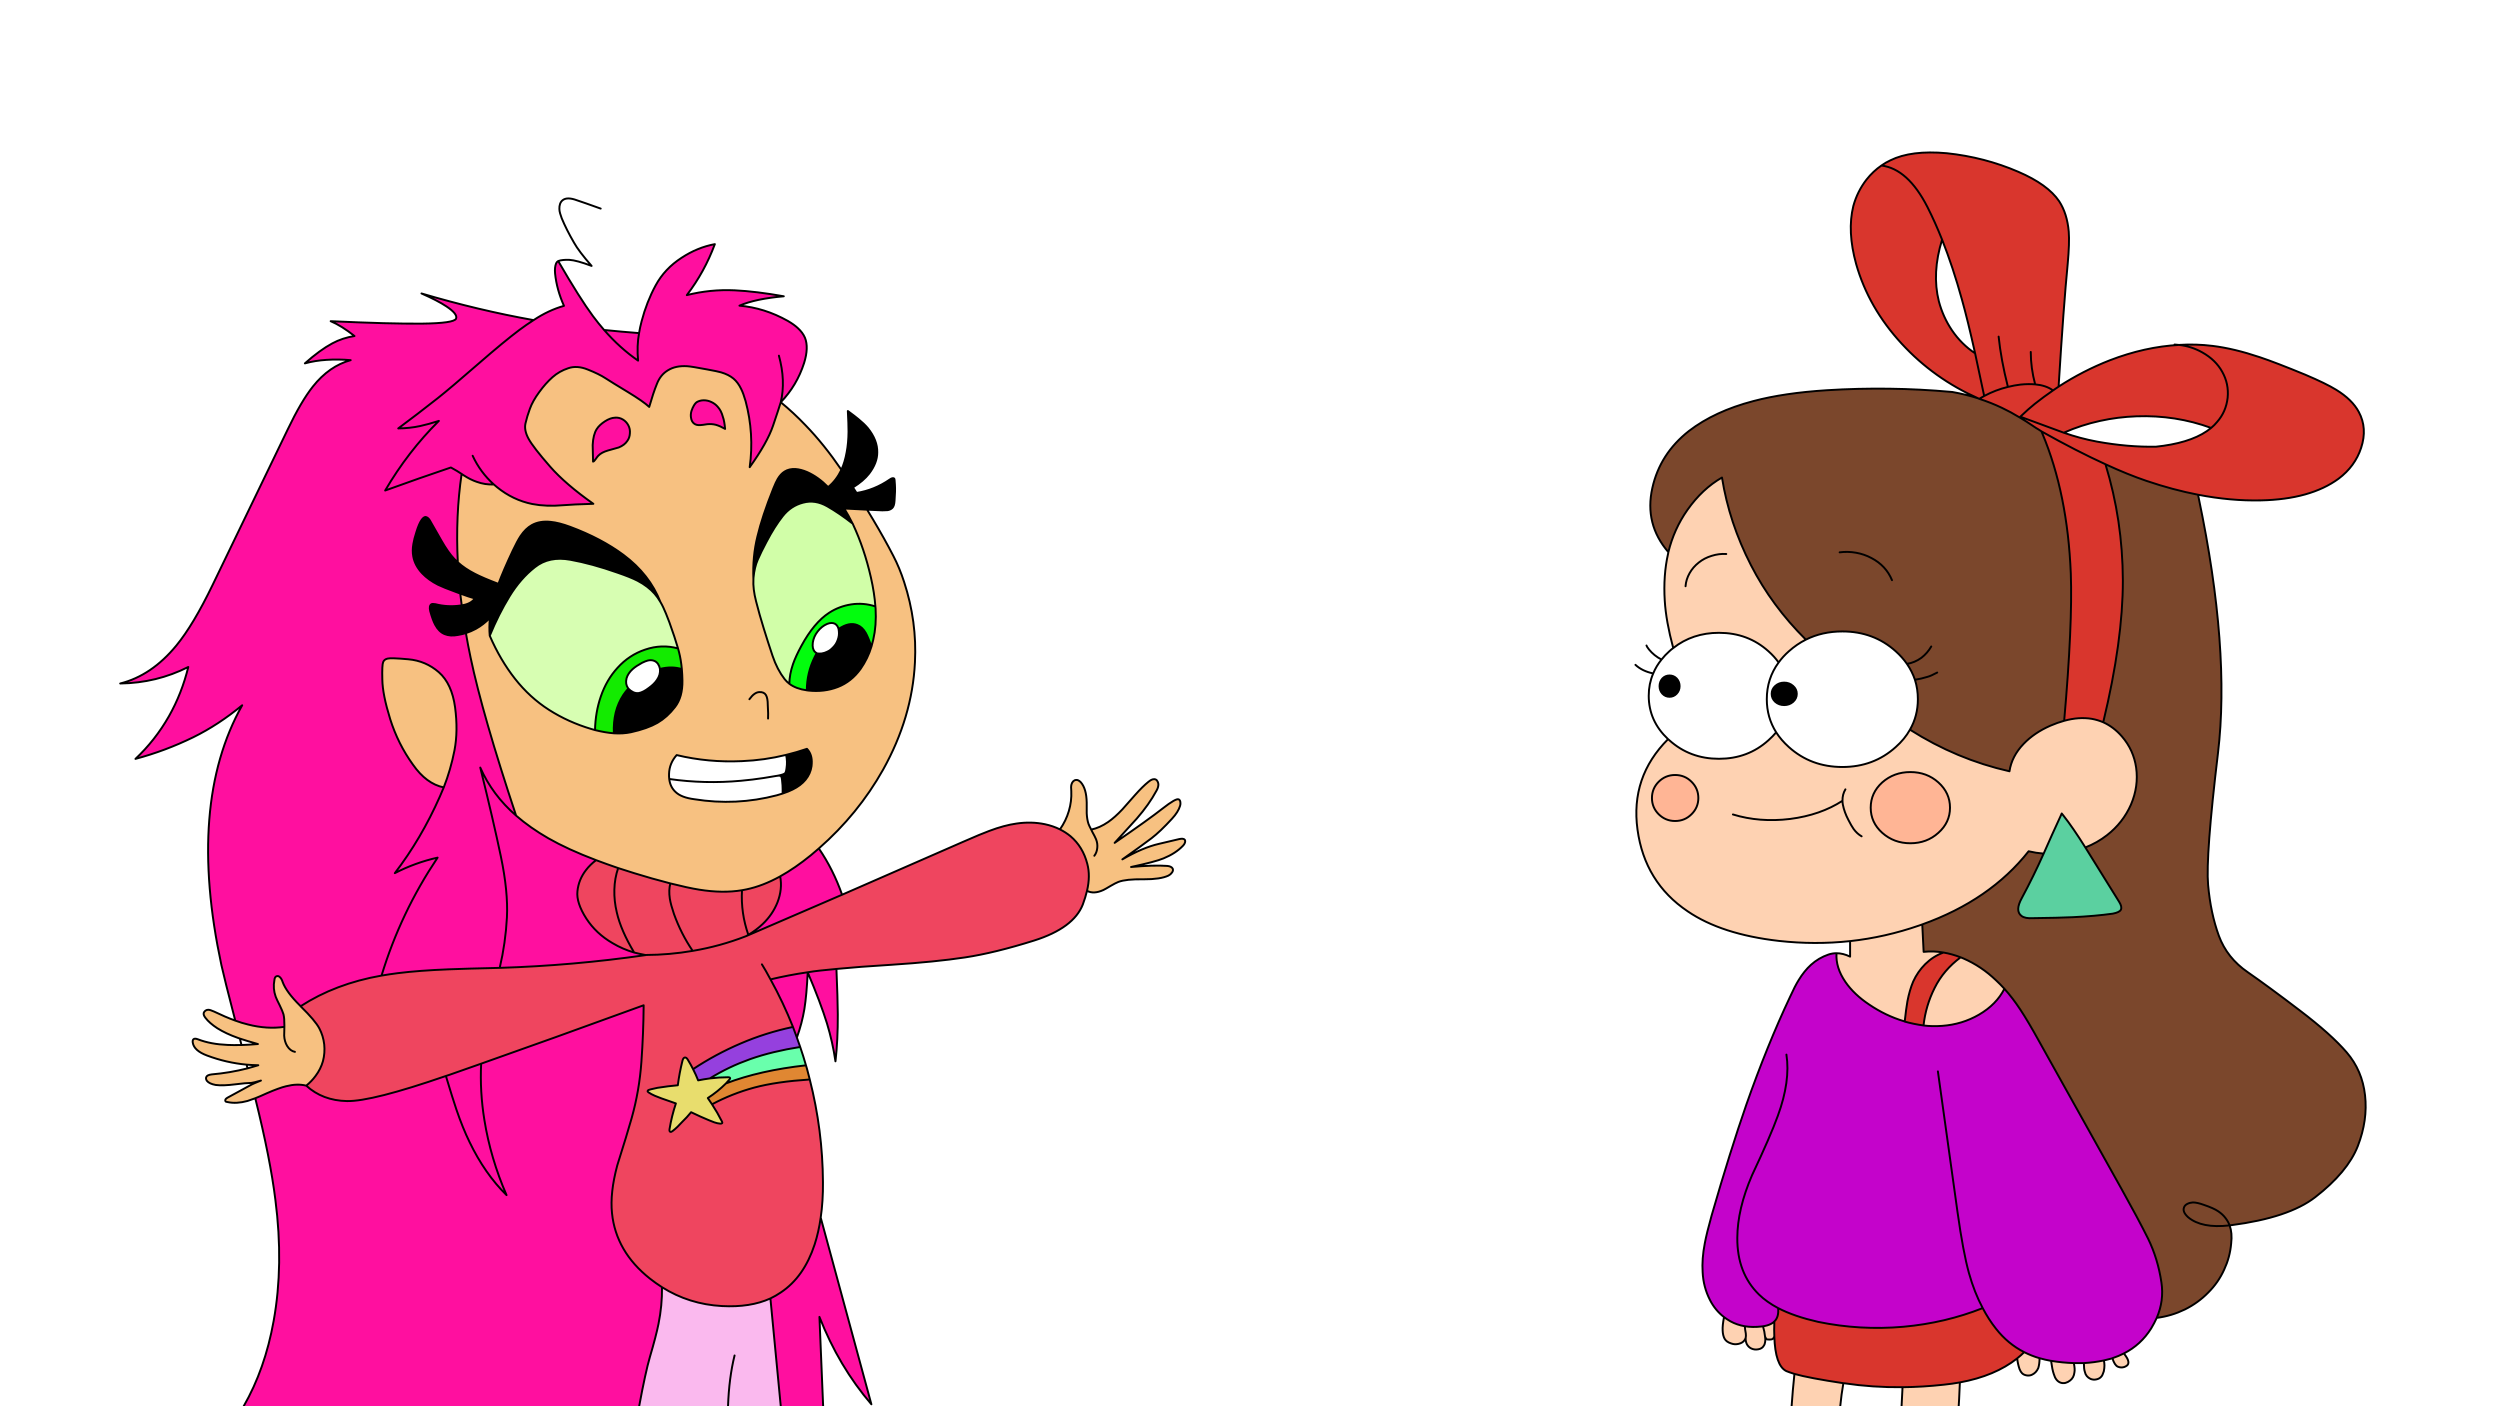 
<svg xmlns="http://www.w3.org/2000/svg" version="1.1" xmlns:xlink="http://www.w3.org/1999/xlink" preserveAspectRatio="none" x="0px" y="0px" width="1280px" height="720px" viewBox="0 0 1280 720">
<rect x="0" y="0" width="1280" height="720" fill="#333333" stroke="none"/>
<defs>
<g id="Layer2_0_FILL">
<path fill="#FFFFFF" stroke="none" d="
M 1280 720
L 1280 0 0 0 0 720 1280 720 Z"/>
</g>

<g id="Layer1_0_FILL">
<path fill="#FAB9EE" stroke="none" d="
M 338.95 659.05
Q 339.05 668.4 337.15 677.85 335.9 684.1 332.75 694.75 330.45 702.7 327.25 720
L 399.75 720
Q 395.65 677.05 394.45 664.8 384.15 669.5 369.65 668.7 352.85 667.8 338.95 659.05 Z"/>

<path fill="#FF0F9F" stroke="none" d="
M 420.2 623.4
Q 419.15 630.85 417.1 637.15 411.65 653.85 399.75 661.75 397.25 663.45 394.45 664.8 395.65 677.05 399.75 720
L 421.45 720 419.55 674.25
Q 429.5 699.65 446.15 719
L 420.2 623.4
M 428.95 519.45
Q 428.9 511.1 428.25 496.1 423.8 496.5 420.2 496.9 416.9 497.25 413.55 497.8 403.65 499.25 394.5 501.45 401 513.2 406 525.8 407 528.5 408 531.25 410.65 523.85 411.85 516.6 413 509.4 413.55 497.85 420.2 513.55 423.4 523.95 426.3 533.45 427.75 543.4 427.75 543.25 427.8 543.05 429 532.6 428.95 519.45
M 419.25 434.4
Q 417.25 436.15 415.2 437.85 407.1 444.45 399.45 448.7 400.7 455.25 398.05 462.05 395.55 468.3 390.5 473.1 387.3 476.15 383.15 478.65 382.55 479 381.9 479.35 403.1 470.25 431.15 458.1 426.6 445.15 419.25 434.4
M 230.15 550.3
Q 229.2 550.6 228.3 550.9 190.4 564 177.65 563.75 165.15 563.5 156.8 555.85
L 156.75 555.85
Q 152.2 554.7 146.5 556.15 142.95 557 136.6 559.75 133.25 561.3 130.7 562.3 138.4 593.25 141 614.35 145.3 647.65 140.1 676.35 135.7 700.95 124.75 720
L 327.25 720
Q 330.45 702.7 332.75 694.75 335.9 684.1 337.15 677.85 339.05 668.4 338.95 659.05 335.75 657 332.7 654.6 315.4 640.85 313.35 621.2 312.25 610.75 316.05 596.65 321.15 580.5 323.4 572.5 327.35 558.45 328.4 543.65 329.45 528.9 329.55 514.7 281.3 532.3 246.35 544.6 237.8 547.6 230.15 550.3
M 309.75 215.7
Q 306.9 217.55 305.55 219.65 303.7 222.5 303.45 227.85 303.45 227.9 303.55 232.15 303.55 234.7 303.65 236.35 304.1 236.35 305.1 234.9 305.85 233.8 306.4 233.25 308 231.6 311.3 230.65 313.15 230.15 316.8 229.1 319.75 227.9 321.15 225.8 322.4 224.15 322.5 221.85 322.7 219.6 321.7 217.75 320.7 215.85 318.85 214.75 316.95 213.65 314.85 213.85 312.5 213.95 309.75 215.7
M 371.25 219.6
Q 370.9 215.55 370.1 213.4 369.3 210.25 367.4 208.2 366.1 206.7 364.25 205.85 362.4 204.95 360.35 204.95 358.3 204.95 356.65 205.95 355.6 206.8 354.8 208.55 354.75 208.6 354.7 208.7 354.35 209.45 354.05 210.35 353.5 212.15 353.8 213.9 354.1 215.9 355.35 216.85 356.5 217.8 358.55 217.65 359.75 217.6 362.05 217.2 364.35 216.95 366.5 217.5 368.75 218.15 371.25 219.6
M 348.95 132
Q 340.3 137.6 335.7 146.1 331.1 154.55 328.5 164.5 327.7 167.5 327.2 170.55 318.2 169.85 309.3 168.95 306.4 165.6 303.6 161.85 296.95 152.9 285.8 133.65 285.1 134.05 284.75 134.8 283.9 136.85 284.2 140.05 285.05 148.3 288.75 156.6 280.9 158.8 273.2 163.9 245.1 158.9 215.8 150.25 224 153.85 228.6 156.9 234.45 160.8 233.5 163.15 232.5 165.5 216.1 165.7 199.7 165.85 169.3 164.45 174.9 166.8 181.5 172.05 175.35 173 170.15 175.8 163.8 179.2 156.1 186.05 161.4 184.6 167.2 184.25 173.05 183.85 179.55 184.4 168.55 187.4 160.2 197.9 154.2 205.45 147.25 220
L 108.9 299.4
Q 99 319.9 90.3 330.5 77.65 345.9 61.55 349.95 80.15 349.7 96.4 341.5 93.1 355.05 86.5 366.7 79.5 379 69.35 388.55 84.55 384.5 99 377.45 111.8 371.15 124 361.1 95.65 411.55 113.35 494.1 114.7 500.3 120.45 522.55 123.85 523.8 127 524.55 136.75 527.05 145.6 525.75 145.6 525.3 145.6 524.85 145.65 521.45 145.15 519.35 144.65 517.65 143.25 514.8 141.65 511.65 141.15 510.3 139.65 506.15 140.5 501.75 140.65 500.35 141.35 499.95 142.4 499.35 143.4 500.4 144.25 501.25 144.7 502.75 146.6 507.95 153.6 514.85 153.75 515 153.9 515.2 171.7 503.65 195.35 499.5 199.45 498.8 203.75 498.25 214.55 496.9 229.65 496.3 238.4 495.95 255.65 495.55 255.75 495.55 255.85 495.55 293.15 494.4 330.7 489 330.6 488.95 330.45 488.95 330.15 488.9 329.9 488.85 327.25 488.35 324.7 487.7 318.85 486 313.65 482.9 305.2 478 300.2 470.3 295 462.2 295.65 456.3 296.25 450.35 300.05 445.45 302.15 442.7 305.2 440.4 290.7 434.9 280.75 429.2 271.45 423.85 264.25 417.6 247.1 366 240.95 336.7 239.6 330.35 238.55 324.15 236.5 324.75 234.4 325.1 230.6 325.85 227.65 324.65 224.75 323.45 222.85 319.9 221.55 317.5 220.3 312.95 219.6 310.15 220.95 309.35 221.3 309.2 221.9 309.25 222.25 309.25 222.9 309.35 229.15 310.95 235.6 310.05 236 310 236.4 309.95 236 306.9 235.65 303.9 234.65 303.5 233.5 303.1 227.05 300.75 224.3 299.4 219.45 296.95 216.2 293.55 212.45 289.55 211.6 284.9 211.05 281.95 211.65 278.5 212.05 275.95 213.25 272.3 214.5 268.2 215.85 266.25 216.95 264.7 217.9 264.7 219.05 264.85 220.05 266.4 220.45 267 225.9 276.65 229.45 282.9 232.65 286.25 233.5 287.1 234.4 287.9 233.2 264.05 236.35 242.65 236.9 243.05 237.4 243.35 240.85 245.6 244.1 246.7 248.35 248.25 252.85 248.05 253.65 248.8 254.5 249.45 262.65 256.05 272.5 258.05 279.6 259.45 288.65 258.65 293.3 258.25 303.8 257.95 289.6 247.95 281.7 238.95 272.95 228.95 270.6 224.6 268.25 220.25 269.05 216.75 269.85 213.25 271.3 209.3 272.75 205.3 276.05 200.8 279.35 196.25 282.85 193.15 286.35 190.05 290.9 188.55 295.4 186.95 301.05 189.25 306.7 191.5 310 193.65 313.3 195.8 321.35 200.65 329.35 205.5 332.4 208.35 334.45 201.2 336.3 196.65 338.1 191.9 342.05 189.55 345.95 187.15 351.8 187.5 354.15 187.65 362.05 189.15 367.55 190.15 369.2 190.65 373.1 191.8 375.55 193.85 377.85 195.8 379.45 199.1 380.65 201.5 381.75 205.4 386.2 222.05 383.85 239.2 392.8 226.75 395.8 217.95 398.8 209.1 399.75 205.95 408 197.4 411.7 185.85 414.15 177.95 412.15 172.95 411 170.25 408.45 167.95 406.6 166.2 403.35 164.3 391.4 157.6 378.6 156.5 386.9 152.95 401.3 151.7 386.95 149.15 376.2 148.65 363.7 148.05 351.65 151.1 360.75 139.2 366 125 357.1 126.65 348.95 132
M 209.05 337.55
Q 218 338.35 224.7 344.2 231.35 350.05 233 362.15 234.6 374.2 232.7 384.15 230.75 394.1 227.2 403.15 218.3 401.35 211.4 391.45 203.8 380.9 199.8 368.25 195.85 355.55 195.75 347.9 195.55 340.3 196.2 338.95 196.7 337.6 198.45 337.2 200.15 336.75 209.05 337.55 Z"/>

<path fill="#E08732" stroke="none" d="
M 364.55 565.4
Q 374.75 559.95 386.15 556.85 397.55 553.8 414.6 552.7 413.95 550 413.2 547.3 412.95 546.35 412.65 545.45 389.15 548.05 371.7 554.7 367.5 558.9 362.4 562.2 363.5 563.75 364.55 565.4 Z"/>

<path fill="#69FFAC" stroke="none" d="
M 373.5 552.7
Q 372.6 553.7 371.7 554.7 389.15 548.05 412.65 545.45 411.3 540.7 409.7 536.05 395.35 538.3 384.15 542.25 373 546.2 363.45 552.15 368.1 551.55 372.85 551.55 373.65 551.55 373.8 551.95 373.9 552.2 373.75 552.35 373.7 552.5 373.5 552.7 Z"/>

<path fill="#9540DE" stroke="none" d="
M 357.45 553.15
Q 360.45 552.55 363.45 552.15 373 546.2 384.15 542.25 395.35 538.3 409.7 536.05 408.9 533.65 408 531.25 407 528.5 406 525.8 392.05 528.75 379.25 534.25 366.4 539.75 354.85 547.4 356.35 550.3 357.45 553.15 Z"/>

<path fill="#E8DD6D" stroke="none" d="
M 350.65 541.45
Q 349.85 541.55 349.45 543 347.8 549.55 347.05 555.65 342.1 556.1 336.7 556.95 335.15 557.25 334.45 557.45 333.15 557.7 332.15 558.05 331.65 558.25 331.6 558.55 331.45 558.9 332.05 559.3 333.35 560.2 335.3 561.05 336.3 561.5 338.75 562.4 340.6 563.1 346.05 564.95 343.9 571.45 342.8 578.1 342.6 579.25 343.2 579.5 343.7 579.65 344.35 579.1 345.55 578.2 346.85 576.95 347.75 576.1 349.15 574.55 350.7 573 351.6 572.05 352.85 570.65 353.85 569.45 358.8 571.85 362.95 573.55 364.7 574.3 365.75 574.65 367.35 575.2 368.7 575.3 369.45 575.35 369.7 575.1 369.85 574.85 369.8 574.6 369.75 574.4 369.6 574.15 367.35 569.65 364.55 565.4 363.5 563.75 362.4 562.2 367.5 558.9 371.7 554.7 372.6 553.7 373.5 552.7 373.7 552.5 373.75 552.35 373.9 552.2 373.8 551.95 373.65 551.55 372.85 551.55 368.1 551.55 363.45 552.15 360.45 552.55 357.45 553.15 356.35 550.3 354.85 547.4 353.65 545 352.15 542.55 351.45 541.35 350.65 541.45 Z"/>

<path fill="#F7C181" stroke="none" d="
M 591.7 399.1
Q 590.2 398.45 588.05 400.25 585.05 402.65 581.15 407.05 574.85 414.2 574.65 414.4 570.85 418.45 567.4 420.85 563.05 423.85 558.7 424.75 557.7 422.9 557.3 421.8 556.55 419.55 556.4 416.4 556.4 412.75 556.4 410.9 556.25 403.8 553.4 400.55 552.05 399.15 550.9 399.35 550.1 399.4 549.45 400.05 548.85 400.7 548.6 401.6 548.25 402.8 548.5 405.05 548.75 410.2 547.25 415.25 545.8 420.2 542.7 424.65 545.6 426.1 548.1 428.15 554.45 433.55 556.7 442.3 558.35 448.45 556.55 456.1 559.95 457.95 564.9 455.7 565.95 455.2 568.7 453.55 571.1 452.15 572.6 451.55 576.5 450.05 585.55 450.2 594.15 450.25 598.25 448.3 599.4 447.7 600.05 446.75 600.85 445.7 600.4 444.7 599.75 443.55 597.6 443.35 590.75 442.85 579.1 443.9 591.65 441.2 595.7 439.5 601.95 436.95 605.7 433 606.4 432.3 606.65 431.55 607 430.6 606.6 429.95 605.95 429.15 603.8 429.6 601.65 430.05 593.4 432.05 585.1 433.95 574.65 440 585 432.65 589.55 429.2 594.1 425.7 600.05 419.2 603.25 415.75 604.2 412.6 604.5 411.65 604.35 410.75 604.25 409.7 603.55 409.3 602.2 408.5 595.2 414 588.15 419.55 570.7 431.55 579 422.55 582 419.15 588.35 411.85 592.05 404.95 593 403.4 593.1 401.8 593.1 400.95 592.75 400.25 592.4 399.4 591.7 399.1
M 166 534.75
Q 165.5 530.35 163.5 526.55 161.45 522.6 153.9 515.2 153.75 515 153.6 514.85 146.6 507.95 144.7 502.75 144.25 501.25 143.4 500.4 142.4 499.35 141.35 499.95 140.65 500.35 140.5 501.75 139.65 506.15 141.15 510.3 141.65 511.65 143.25 514.8 144.65 517.65 145.15 519.35 145.65 521.45 145.6 524.85 145.6 525.3 145.6 525.75 136.75 527.05 127 524.55 123.85 523.8 120.45 522.55 115.35 520.7 109.55 517.9 107.6 517 106.6 517 105.85 517 105.2 517.45 104.5 517.95 104.3 518.65 104.05 519.7 105.2 521.15 107.2 523.8 111.25 526.45 115.7 529.25 121.8 531.4 122.25 531.55 122.8 531.75 126.2 532.9 132.05 534.55 127.3 534.95 123.65 535.05 119.35 535.15 116.5 535 107.85 534.65 101.4 532.15 99.6 531.45 99 532.15 98.5 532.7 98.7 533.85 99.35 537.95 106.05 540.45 115.95 544.15 126.25 545.1 129.2 545.35 132.25 545.4 129.5 546.25 126.75 547 117.7 549.3 108.35 550.1 105.9 550.4 105.55 551.6 105.3 552.45 105.95 553.4 107.15 554.9 110.4 555.5 114.1 556 120.7 555.15 125.65 554.5 128.7 554.45 129.7 554.35 133.6 553.25 129.75 554.8 128.9 555.25 123.8 558 116.5 562 115 562.85 115.4 563.75 115.65 564.25 116.5 564.25 121.05 565.25 126.7 563.7 128.35 563.2 130.7 562.3 133.25 561.3 136.6 559.75 142.95 557 146.5 556.15 152.2 554.7 156.75 555.85
L 156.8 555.85
Q 159.45 553.75 161.55 550.9 164.2 547.4 165.35 543.3 166.45 539.15 166 534.75
M 362.05 189.15
Q 354.15 187.65 351.8 187.5 345.95 187.15 342.05 189.55 338.1 191.9 336.3 196.65 334.45 201.2 332.4 208.35 329.35 205.5 321.35 200.65 313.3 195.8 310 193.65 306.7 191.5 301.05 189.25 295.4 186.95 290.9 188.55 286.35 190.05 282.85 193.15 279.35 196.25 276.05 200.8 272.75 205.3 271.3 209.3 269.85 213.25 269.05 216.75 268.25 220.25 270.6 224.6 272.95 228.95 281.7 238.95 289.6 247.95 303.8 257.95 293.3 258.25 288.65 258.65 279.6 259.45 272.5 258.05 262.65 256.05 254.5 249.45 253.65 248.8 252.85 248.05 248.35 248.25 244.1 246.7 240.85 245.6 237.4 243.35 236.9 243.05 236.35 242.65 233.2 264.05 234.4 287.9 237.95 291.15 243.05 293.75 247.15 295.9 255.2 298.95 257.8 292 262.55 281.9 264.9 276.95 266.55 274.45 269.1 270.65 272.3 268.85 276.35 266.6 281.95 267.2 286.15 267.6 291.95 269.75 307.9 275.7 319.2 284.1 332.6 294.1 338.15 308.25 338.9 309.5 339.6 311 340.8 313.5 342.75 318.7 345.55 326.45 347.15 332 347.4 332.95 347.65 333.85 348.65 337.7 349.1 342.6 349.35 345.35 349.4 348.4 349.55 356.9 345.6 362 341.65 367.15 336.6 370.1 331.45 373.05 323.05 374.9 319.05 375.75 314.3 375.45 309.85 375.1 304.65 373.8 303.7 373.5 302.75 373.25 290.95 369.75 281.1 363.45 271.25 357.15 263.7 347.55 256.15 337.95 250.75 325.5 250.35 321.1 250.85 316.35 247.6 319.75 243.65 321.95 241.15 323.3 238.55 324.15 239.6 330.35 240.95 336.7 247.1 366 264.25 417.6 271.45 423.85 280.75 429.2 290.7 434.9 305.2 440.4 310.5 442.4 316.5 444.45 324.55 447.1 333.75 449.75 338.85 451.15 343.2 452.3 352.3 454.6 357.95 455.5 370.05 457.45 379.9 455.8 381.1 455.6 382.25 455.35 390.6 453.6 399.45 448.7 407.1 444.45 415.2 437.85 417.25 436.15 419.25 434.4 439.4 416.75 452.15 394.05 467.05 367.35 468.45 339.15 469.55 318.25 462.9 297.95 460.6 290.8 457.35 284.55 452.9 275.9 447 266 445.55 263.6 443.95 260.95
L 432.25 260.35
Q 434.4 263.8 436.55 268.1 436.6 268.2 436.75 268.4
L 436.75 268.5
Q 442.55 280.9 445.9 295.65 447.7 303.6 448.2 310.5 448.25 310.95 448.3 311.55 448.8 320.2 447.1 327.55 446.7 329.3 446.2 331 444.35 337.15 440.65 342.45 435.9 349.05 428.95 351.75 422 354.45 413.8 353.55 413.45 353.5 413.1 353.45 407.6 352.7 404.15 350.1 402.8 349.05 401.75 347.75 397.9 342.8 395.55 335.8 393.2 328.8 391.05 321.8 388.85 314.75 387.1 307.85 385.45 301.45 385.75 296.55 385.25 285 387.8 274.7 390.25 264.35 395.95 250.1 397.3 246.75 398.2 245.25 399.75 242.65 401.7 241.45 404.05 239.95 407.35 240.15 410.1 240.35 413.25 241.7 418.9 244.2 424 249.4 428.2 246 430.8 240.55 421.9 227.5 412.4 217.7 406.3 211.3 399.75 205.95 398.8 209.1 395.8 217.95 392.8 226.75 383.85 239.2 386.2 222.05 381.75 205.4 380.65 201.5 379.45 199.1 377.85 195.8 375.55 193.85 373.1 191.8 369.2 190.65 367.55 190.15 362.05 189.15
M 370.1 213.4
Q 370.9 215.55 371.25 219.6 368.75 218.15 366.5 217.5 364.35 216.95 362.05 217.2 359.75 217.6 358.55 217.65 356.5 217.8 355.35 216.85 354.1 215.9 353.8 213.9 353.5 212.15 354.05 210.35 354.35 209.45 354.7 208.7 354.75 208.6 354.8 208.55 355.6 206.8 356.65 205.95 358.3 204.95 360.35 204.95 362.4 204.95 364.25 205.85 366.1 206.7 367.4 208.2 369.3 210.25 370.1 213.4
M 379.85 389.7
Q 391.4 389.25 402.5 386.5 407.85 385.2 413.15 383.4 415.9 386.25 415.6 391.05 415.6 391.65 415.5 392.3 414.95 396.15 412.45 399.2 410 402.2 405.8 404.25 403.65 405.35 400.7 406.3 399.3 406.75 397.7 407.2 376.9 412.65 355.45 409.2 348.95 408.35 346 405.6 343.15 403.05 342.65 398.85 342.5 397.6 342.55 396.25 342.7 390.8 346.45 386.6 362.7 390.5 379.85 389.7
M 305.55 219.65
Q 306.9 217.55 309.75 215.7 312.5 213.95 314.85 213.85 316.95 213.65 318.85 214.75 320.7 215.85 321.7 217.75 322.7 219.6 322.5 221.85 322.4 224.15 321.15 225.8 319.75 227.9 316.8 229.1 313.15 230.15 311.3 230.65 308 231.6 306.4 233.25 305.85 233.8 305.1 234.9 304.1 236.35 303.65 236.35 303.55 234.7 303.55 232.15 303.45 227.9 303.45 227.85 303.7 222.5 305.55 219.65
M 224.7 344.2
Q 218 338.35 209.05 337.55 200.15 336.75 198.45 337.2 196.7 337.6 196.2 338.95 195.55 340.3 195.75 347.9 195.85 355.55 199.8 368.25 203.8 380.9 211.4 391.45 218.3 401.35 227.2 403.15 230.75 394.1 232.7 384.15 234.6 374.2 233 362.15 231.35 350.05 224.7 344.2 Z"/>

<path fill="#EF455F" stroke="none" d="
M 305.2 440.4
Q 302.15 442.7 300.05 445.45 296.25 450.35 295.65 456.3 295 462.2 300.2 470.3 305.2 478 313.65 482.9 318.85 486 324.7 487.7 327.25 488.35 329.9 488.85 330.15 488.9 330.45 488.95 330.6 488.95 330.7 489 293.15 494.4 255.85 495.55 255.75 495.55 255.65 495.55 238.4 495.95 229.65 496.3 214.55 496.9 203.75 498.25 199.45 498.8 195.35 499.5 171.7 503.65 153.9 515.2 161.45 522.6 163.5 526.55 165.5 530.35 166 534.75 166.45 539.15 165.35 543.3 164.2 547.4 161.55 550.9 159.45 553.75 156.8 555.85 165.15 563.5 177.65 563.75 190.4 564 228.3 550.9 229.2 550.6 230.15 550.3 237.8 547.6 246.35 544.6 281.3 532.3 329.55 514.7 329.45 528.9 328.4 543.65 327.35 558.45 323.4 572.5 321.15 580.5 316.05 596.65 312.25 610.75 313.35 621.2 315.4 640.85 332.7 654.6 335.75 657 338.95 659.05 352.85 667.8 369.65 668.7 384.15 669.5 394.45 664.8 397.25 663.45 399.75 661.75 411.65 653.85 417.1 637.15 419.15 630.85 420.2 623.4 421.45 615 421.35 605.25 421.2 578.65 414.6 552.7 397.55 553.8 386.15 556.85 374.75 559.95 364.55 565.4 367.35 569.65 369.6 574.15 369.75 574.4 369.8 574.6 369.85 574.85 369.7 575.1 369.45 575.35 368.7 575.3 367.35 575.2 365.75 574.65 364.7 574.3 362.95 573.55 358.8 571.85 353.85 569.45 352.85 570.65 351.6 572.05 350.7 573 349.15 574.55 347.75 576.1 346.85 576.95 345.55 578.2 344.35 579.1 343.7 579.65 343.2 579.5 342.6 579.25 342.8 578.1 343.9 571.45 346.05 564.95 340.6 563.1 338.75 562.4 336.3 561.5 335.3 561.05 333.35 560.2 332.05 559.3 331.45 558.9 331.6 558.55 331.65 558.25 332.15 558.05 333.15 557.7 334.45 557.45 335.15 557.25 336.7 556.95 342.1 556.1 347.05 555.65 347.8 549.55 349.45 543 349.85 541.55 350.65 541.45 351.45 541.35 352.15 542.55 353.65 545 354.85 547.4 366.4 539.75 379.25 534.25 392.05 528.75 406 525.8 401 513.2 394.5 501.45 403.65 499.25 413.55 497.8 416.9 497.25 420.2 496.9 423.8 496.5 428.25 496.1 439.5 495 456.6 493.95 478.9 492.5 494.1 490.2 509.3 487.9 529.5 481.55 549.7 475.15 554.4 463.1 555.75 459.45 556.55 456.1 558.35 448.45 556.7 442.3 554.45 433.55 548.1 428.15 545.6 426.1 542.7 424.65 539.2 422.9 535 422 528.05 420.55 520.5 421.65 514.1 422.55 506.45 425.45 502.7 426.8 492.9 431.1 458.7 446.1 431.15 458.1 403.1 470.25 381.9 479.35 382.55 479 383.15 478.65 387.3 476.15 390.5 473.1 395.55 468.3 398.05 462.05 400.7 455.25 399.45 448.7 390.6 453.6 382.25 455.35 381.1 455.6 379.9 455.8 370.05 457.45 357.95 455.5 352.3 454.6 343.2 452.3 338.85 451.15 333.75 449.75 324.55 447.1 316.5 444.45 310.5 442.4 305.2 440.4 Z"/>

<path fill="#02FD0D" stroke="none" d="
M 446.2 331
Q 446.7 329.3 447.1 327.55 448.8 320.2 448.3 311.55 448.25 310.95 448.2 310.5 442.1 308.5 435.85 309.45 429.65 310.4 424.5 313.75 416.75 318.8 410.3 330.7 407.45 335.9 406 340.05 404.2 345.3 404.15 350.1 407.6 352.7 413.1 353.45 413.1 344.45 417.2 336.25 417.65 335.3 418.15 334.4 417.65 334.15 417.25 333.75 415.75 332.25 416.15 329.05 416.6 325.9 418.65 323.3 420.7 320.65 423.5 319.45 425.9 318.5 427.55 319.4 428.9 320.25 429.35 322.05 434.8 318.35 438.95 320.05 441.5 321 443.25 324.05 444.4 326.1 446.2 331 Z"/>

<path fill="#13EB00" stroke="none" d="
M 328.75 339.35
Q 330.5 338.5 331.65 338.2 333.3 337.8 334.65 338.25 335.95 338.65 336.85 339.85 337.65 341.05 337.9 342.5 344 340.95 349.1 342.6 348.65 337.7 347.65 333.85 347.4 332.95 347.15 332 338.75 329.7 330.3 332.6 322.1 335.35 316.15 341.95 310.55 348.05 307.6 356.65 304.85 364.65 304.65 373.8 309.85 375.1 314.3 375.45 314.05 369.8 315.25 364.8 316.45 359.95 319.2 355.75 320.35 354.05 321.7 352.55 321.65 352.45 321.6 352.4 320.05 350.25 320.8 347.25 321.55 344.7 323.95 342.55 325.7 341 328.75 339.35 Z"/>

<path fill="#D7FEB2" stroke="none" d="
M 338.15 308.25
Q 336.7 305.75 335.15 304 331.85 300.2 326.45 297.35 322.75 295.45 316.15 293.2 302.95 288.55 292.05 286.6 281.15 284.6 273.85 290.4 266.45 296.2 260.85 305.35 255.25 314.5 250.75 325.5 256.15 337.95 263.7 347.55 271.25 357.15 281.1 363.45 290.95 369.75 302.75 373.25 303.7 373.5 304.65 373.8 304.85 364.65 307.6 356.65 310.55 348.05 316.15 341.95 322.1 335.35 330.3 332.6 338.75 329.7 347.15 332 345.55 326.45 342.75 318.7 340.8 313.5 339.6 311 338.9 309.5 338.15 308.25 Z"/>

<path fill="#D1FEA8" stroke="none" d="
M 436.75 268.5
L 436.75 268.4
Q 436.6 268.2 436.55 268.1 429.8 262.8 423.6 259.25 417.4 255.7 411.2 257.35 404.95 258.95 400.75 264.25 396.55 269.55 392.4 277.5 389.6 282.75 387.95 286.6 386.3 290.4 385.8 295.65 385.75 296.1 385.75 296.55 385.45 301.45 387.1 307.85 388.85 314.75 391.05 321.8 393.2 328.8 395.55 335.8 397.9 342.8 401.75 347.75 402.8 349.05 404.15 350.1 404.2 345.3 406 340.05 407.45 335.9 410.3 330.7 416.75 318.8 424.5 313.75 429.65 310.4 435.85 309.45 442.1 308.5 448.2 310.5 447.7 303.6 445.9 295.65 442.55 280.9 436.75 268.5 Z"/>

<path fill="#FED2B2" stroke="none" d="
M 1077.15 702.1
Q 1077.8 698.8 1077.15 696.55 1072.3 697.6 1066.95 697.9 1066.95 701 1067.45 702.4 1067.95 704.85 1070.35 706 1071.85 706.6 1073.35 706.25 1074.9 705.95 1075.85 704.85 1076.5 704.2 1077.15 702.1
M 1089.65 698.25
Q 1090 697.2 1089.15 695.5 1088.7 694.65 1087.45 692.95 1084.7 694.35 1081.55 695.4 1082.65 699 1084.35 699.75 1086 700.45 1087.65 699.9 1089.35 699.25 1089.65 698.25
M 1002.85 720
L 1003.45 707.8
Q 999.6 708.5 995.35 708.95 984.45 710.15 974.1 710.25
L 973.6 720 1002.85 720
M 1050.15 696.75
Q 1050.75 701.3 1051.55 703.55 1052.55 707 1054.95 707.9 1056.15 708.35 1057.5 708.05 1058.8 707.7 1059.85 706.85 1061.8 705.4 1062.1 702.7 1062.45 701.1 1061.8 697.9 1056.2 697.75 1050.15 696.75
M 1043.6 700.45
Q 1044.25 698.35 1044.25 695.4 1040.1 694.2 1036.4 692.3 1034.75 693.95 1032.9 695.4 1032.85 695.45 1032.8 695.5 1033.1 698.35 1034 700.95 1034.6 702.45 1035.3 703.1 1036.15 703.95 1037.6 704.2 1038.95 704.45 1040.2 703.95 1042.5 702.95 1043.6 700.45
M 1005.2 490.7
Q 1004.5 490.45 1003.85 490.15 995.1 496.65 990.55 505.8 985.95 514.95 984.85 525.05 989.15 525.6 994.35 525.25 1004.65 524.5 1013.25 519.5 1022.2 514.3 1026.25 506.25 1024.15 503.95 1022 501.95 1014.45 494.7 1005.2 490.7
M 942.2 720
Q 942.795 713.912 943.8 708.2 926.35 705.6 918.75 703.45 917.874 711.698 917.3 720
L 942.2 720
M 908.45 677.35
Q 908.45 676.95 908.45 676.6 907.85 677.25 907 677.7 905.05 678.8 902.05 679.15 897.35 679.7 893.35 679.05 889.3 678.35 885.95 676.5 884.2 675.5 882.7 674.35 881.85 678.7 882 681.25 882.1 683.8 883 685.45 883.95 687.1 886.35 687.85 888.2 688.55 890.2 688.05 892.3 687.55 893.25 686.1 893.6 685.55 893.8 684.95 893.65 686.6 894.35 688.15 895.15 689.7 896.7 690.45 898.35 691.2 900.2 690.85 902.2 690.5 903 689.1 903.5 688.55 903.7 687.35 903.85 686.6 903.85 685.65 903.8 685 903.7 684.35 904.25 685.5 904.55 685.7 904.9 685.85 905.85 685.85 906.85 685.85 907.3 685.7 907.75 685.5 908.05 685.05 908.4 684.5 908.45 684.15 908.3 681.05 908.45 677.35
M 854.2 282.7
Q 854.1 283.15 854.05 283.55 851.55 294.6 852.35 307.5 853 318.15 856.7 331.8 866.6 324 880.1 324 894.95 324 905.45 333.45 908.5 336.15 910.65 339.2 912.85 336.15 915.9 333.45 920 329.8 924.6 327.5 907.15 310.2 896.5 289.4 885.35 267.7 881.65 244.5 871.6 250.25 863.95 261.1 857.1 270.85 854.2 282.7
M 1036.1 380.85
Q 1030 387.2 1028.85 394.9 1001.8 388.8 977.9 373.6 975.2 378.45 970.6 382.5 959.3 392.7 943.3 392.7 927.25 392.7 915.9 382.5 911.95 378.95 909.4 374.95 907.65 377.05 905.45 379 894.95 388.5 880.1 388.5 865.25 388.5 854.7 379 854.35 378.7 854.05 378.45 834.7 397.8 838.4 424.75 842.1 451.8 864.1 466.6 881.4 478.4 910.8 481.75 929.25 483.8 947.25 481.85
L 947.25 489.8
Q 943.65 488.05 940.3 488.05 939.8 495.4 944.85 502.75 949.3 509.2 957.05 514.35 965.35 520 974.75 522.85 975 522.9 975.2 523.05 975.95 516.35 976.6 512.65 977.7 506.95 979.55 502.55 981.85 497.5 985.7 493.65 989.9 489.5 995.1 487.7 990 486.8 984.9 487.35
L 984.2 473.3
Q 1018.95 460.85 1038.65 435.85 1042.45 436.75 1046.35 437.05 1050.65 427.25 1055.15 417.55 1055.35 417 1055.6 416.5 1056 417 1056.45 417.55 1061.25 423.6 1067.7 433.9 1073.8 431.5 1078.8 427.6 1086.95 421.25 1091.05 411.95 1095.05 402.6 1093.7 393 1092.4 384 1086.45 377.1 1082.2 372.2 1076.85 369.8 1074.05 368.6 1071 368.05 1064.4 366.95 1056.85 369.05 1053.4 370 1049.8 371.55 1041.5 375.2 1036.1 380.85
M 963.7 426.4
Q 957.8 421.1 957.8 413.55 957.8 405.95 963.7 400.6 969.7 395.3 978.1 395.3 986.55 395.3 992.45 400.6 998.4 405.95 998.4 413.55 998.4 421.1 992.45 426.4 986.55 431.75 978.1 431.75 969.7 431.75 963.7 426.4
M 869.55 408.6
Q 869.55 413.45 866.05 416.9 862.6 420.35 857.65 420.35 852.75 420.35 849.25 416.9 845.8 413.45 845.8 408.6 845.8 403.7 849.25 400.25 852.75 396.8 857.65 396.8 862.6 396.8 866.05 400.25 869.55 403.7 869.55 408.6 Z"/>

<path fill="#D9362D" stroke="none" d="
M 995.1 487.7
Q 989.9 489.5 985.7 493.65 981.85 497.5 979.55 502.55 977.7 506.95 976.6 512.65 975.95 516.35 975.2 523.05 979.6 524.3 984.85 525.05 985.95 514.95 990.55 505.8 995.1 496.65 1003.85 490.15 999.45 488.45 995.1 487.7
M 908.45 676.6
Q 908.45 676.95 908.45 677.35 908.3 681.05 908.45 684.15 908.9 699.2 914.6 702 916.05 702.6 918.75 703.45 926.35 705.6 943.8 708.2 944.1 708.2 944.4 708.25 958.7 710.4 974.1 710.25 984.45 710.15 995.35 708.95 999.6 708.5 1003.45 707.8 1021.45 704.5 1032.8 695.5 1032.85 695.45 1032.9 695.4 1034.75 693.95 1036.4 692.3 1028 688.05 1021.9 680.25 1018.15 675.5 1015.15 669.75 996 677.35 974.6 679.3 952.35 681.25 930.9 676.8 918.7 674.05 910.4 669.75 910.85 674.35 908.45 676.6
M 1180.3 191.85
Q 1165.15 185.6 1157.05 182.9 1143.85 178.45 1132.8 177.1 1124.25 176.05 1115.6 176.6 1098.15 177.55 1080.15 184.5 1066.5 189.85 1054 197.95 1056.6 156.05 1058.65 135.2 1059.65 124.4 1059.2 118.6 1058.4 109.35 1054.3 103.05 1048.5 94.45 1033.35 87.95 1016.1 80.5 996.75 78.45 978.55 76.8 967.85 82.1 965.45 83.2 963.3 84.75 959.05 87.65 955.65 91.95 950.95 98 948.9 105.5 945.7 118.45 950.35 135.2 956.7 157.6 973.65 175.95 990.15 193.9 1012.95 204 1013.15 204.05 1013.35 204.2 1019.25 206.1 1024.95 208.8 1029.7 211.05 1034 213.7 1037.8 215.95 1040.25 217.65 1042.7 219.35 1043.75 219.9 1044.7 220.5 1045.2 220.85 1045.45 221.4 1045.7 222 1058.6 252.75 1060.25 293.65 1061.2 319.75 1056.85 369.05 1064.4 366.95 1071 368.05 1074.05 368.6 1076.85 369.8 1086.95 327.95 1086.9 297.15 1086.8 266.35 1078 237.7 1089.5 243 1098.95 246.2 1112.5 250.8 1125.4 253.3 1142.1 256.55 1157.6 256.2 1182.95 255.65 1197.35 245.1 1205.8 238.75 1208.9 229.3 1212.2 219.25 1207.7 210.9 1204.35 204.6 1196.1 199.55 1190.9 196.35 1180.3 191.85
M 1004.5 153.35
Q 1007.45 163.8 1011.25 180.9 1004.25 176.25 999.4 169.1 994.85 162.35 992.7 154.3 989.05 139.8 994.35 122.7 999.9 136.7 1004.5 153.35
M 1132.1 219.1
Q 1123.85 225.95 1107.65 228.25 1105.75 228.45 1103.95 228.7 1089.65 229 1073.65 226.1 1065.05 224.5 1056.65 221.55 1065.6 217.6 1075.25 215.5 1084.3 213.5 1093.9 213.15 1113.95 212.45 1132.1 219.1 Z"/>

<path fill="#5BD0A0" stroke="none" d="
M 1067.7 433.9
Q 1061.25 423.6 1056.45 417.55 1056 417 1055.6 416.5 1055.35 417 1055.15 417.55 1050.65 427.25 1046.35 437.05 1041.2 448.6 1035.2 459.75 1031.55 466.35 1035 468.95 1036.8 470.35 1040.85 470.1 1053.65 469.95 1061.35 469.6 1072.7 469.05 1081.7 467.8 1085.2 467.15 1085.9 465.75 1086.6 464.25 1084.95 461.65 1075 445.7 1067.7 433.9 Z"/>

<path fill="#C403CB" stroke="none" d="
M 940.3 488.05
Q 938.15 488.05 936.1 488.75 931.15 490.45 927.2 494 923.75 497.15 920.95 501.75 919 504.85 916.5 510.4 904.75 535.3 894.1 565.65 885.85 589.4 876.4 622.15 873.8 631.45 872.85 636.6 871.3 644.65 871.75 651.3 872.1 658.95 875.5 665.6 878.2 670.9 882.7 674.35 884.2 675.5 885.95 676.5 889.3 678.35 893.35 679.05 897.35 679.7 902.05 679.15 905.05 678.8 907 677.7 907.85 677.25 908.45 676.6 910.85 674.35 910.4 669.75 918.7 674.05 930.9 676.8 952.35 681.25 974.6 679.3 996 677.35 1015.15 669.75 1018.15 675.5 1021.9 680.25 1028 688.05 1036.4 692.3 1040.1 694.2 1044.25 695.4 1047.05 696.2 1050.05 696.75 1050.1 696.75 1050.15 696.75 1056.2 697.75 1061.8 697.9 1064.45 697.95 1066.95 697.9 1072.3 697.6 1077.15 696.55 1079.1 696.1 1081 695.6 1081.25 695.45 1081.55 695.4 1084.7 694.35 1087.45 692.95 1096.15 688.55 1101.4 680.15 1103.05 677.4 1104.25 674.75 1108.05 665.9 1106.65 656.65 1104.85 644.45 1099.75 634.05 1094.55 623.65 1086.25 608.8
L 1044.25 533.55
Q 1038.35 522.85 1034.4 516.9 1030.45 510.9 1026.25 506.25 1022.2 514.3 1013.25 519.5 1004.65 524.5 994.35 525.25 989.15 525.6 984.85 525.05 979.6 524.3 975.2 523.05 975 522.9 974.75 522.85 965.35 520 957.05 514.35 949.3 509.2 944.85 502.75 939.8 495.4 940.3 488.05 Z"/>

<path fill="#FFB595" stroke="none" d="
M 866.05 416.9
Q 869.55 413.45 869.55 408.6 869.55 403.7 866.05 400.25 862.6 396.8 857.65 396.8 852.75 396.8 849.25 400.25 845.8 403.7 845.8 408.6 845.8 413.45 849.25 416.9 852.75 420.35 857.65 420.35 862.6 420.35 866.05 416.9
M 957.8 413.55
Q 957.8 421.1 963.7 426.4 969.7 431.75 978.1 431.75 986.55 431.75 992.45 426.4 998.4 421.1 998.4 413.55 998.4 405.95 992.45 400.6 986.55 395.3 978.1 395.3 969.7 395.3 963.7 400.6 957.8 405.95 957.8 413.55 Z"/>

<path fill="#7B472C" stroke="none" d="
M 1040.25 217.65
Q 1037.8 215.95 1034 213.7 1029.7 211.05 1024.95 208.8 1019.25 206.1 1013.35 204.2
L 1013.25 204.2
Q 1013.05 204.15 1012.95 204 1006.4 201.9 999.6 200.7 999.25 200.65 999 200.65 967.4 197.8 935.3 199.8 913.4 201.2 897.75 205.35 877.9 210.55 864.75 220.65 849.9 232.3 846 249.85 841.85 268.35 854.2 282.7 857.1 270.85 863.95 261.1 871.6 250.25 881.65 244.5 885.35 267.7 896.5 289.4 907.15 310.2 924.6 327.5 932.95 323.3 943.3 323.3 959.3 323.3 970.6 333.45 973.95 336.45 976.35 339.9 979 343.75 980.45 348.05 981.95 352.75 981.95 358 981.95 366.55 977.9 373.6 1001.8 388.8 1028.85 394.9 1030 387.2 1036.1 380.85 1041.5 375.2 1049.8 371.55 1053.4 370 1056.85 369.05 1061.2 319.75 1060.25 293.65 1058.6 252.75 1045.7 222 1045.45 221.4 1045.2 220.85 1044.7 220.5 1043.75 219.9 1042.7 219.35 1040.25 217.65
M 1125.8 255.3
Q 1125.6 254.3 1125.4 253.3 1112.5 250.8 1098.95 246.2 1089.5 243 1078 237.7 1086.8 266.35 1086.9 297.15 1086.95 327.95 1076.85 369.8 1082.2 372.2 1086.45 377.1 1092.4 384 1093.7 393 1095.05 402.6 1091.05 411.95 1086.95 421.25 1078.8 427.6 1073.8 431.5 1067.7 433.9 1075 445.7 1084.95 461.65 1086.6 464.25 1085.9 465.75 1085.2 467.15 1081.7 467.8 1072.7 469.05 1061.35 469.6 1053.65 469.95 1040.85 470.1 1036.8 470.35 1035 468.95 1031.55 466.35 1035.2 459.75 1041.2 448.6 1046.35 437.05 1042.45 436.75 1038.65 435.85 1018.95 460.85 984.2 473.3
L 984.9 487.35
Q 990 486.8 995.1 487.7 999.45 488.45 1003.85 490.15 1004.5 490.45 1005.2 490.7 1014.45 494.7 1022 501.95 1024.15 503.95 1026.25 506.25 1030.45 510.9 1034.4 516.9 1038.35 522.85 1044.25 533.55
L 1086.25 608.8
Q 1094.55 623.65 1099.75 634.05 1104.85 644.45 1106.65 656.65 1108.05 665.9 1104.25 674.75 1111.75 673.8 1118.65 670.45 1125.5 667.05 1130.65 661.75 1135.75 656.7 1138.75 650.1 1141.75 643.7 1142.35 636.7 1143 631.25 1141.55 627.4 1141.95 627.35 1142.35 627.3 1171.8 623.5 1185.4 612.95 1202 600.1 1207.2 586.8 1212.35 573.45 1210.9 560.8 1209.5 548.1 1201.5 538.8 1193.5 529.5 1177.5 517.35 1161.5 505.15 1150.9 497.8 1140.25 490.5 1136.05 479.1 1131.85 467.6 1130.55 453.1 1129.25 438.55 1135.6 385.6 1141.95 332.5 1125.8 255.3 Z"/>
</g>

<g id="Layer0_0_FILL">
<path fill="#F7C181" stroke="none" d="
M 235.65 303.9
Q 236 306.9 236.4 309.95 241.15 309.25 243.15 306.4 240.1 305.55 235.65 303.9 Z"/>

<path fill="#000000" stroke="none" d="
M 220.05 266.4
Q 219.05 264.85 217.9 264.7 216.95 264.7 215.85 266.25 214.5 268.2 213.25 272.3 212.05 275.95 211.65 278.5 211.05 281.95 211.6 284.9 212.45 289.55 216.2 293.55 219.45 296.95 224.3 299.4 227.05 300.75 233.5 303.1 234.65 303.5 235.65 303.9 240.1 305.55 243.15 306.4 241.15 309.25 236.4 309.95 236 310 235.6 310.05 229.15 310.95 222.9 309.35 222.25 309.25 221.9 309.25 221.3 309.2 220.95 309.35 219.6 310.15 220.3 312.95 221.55 317.5 222.85 319.9 224.75 323.45 227.65 324.65 230.6 325.85 234.4 325.1 236.5 324.75 238.55 324.15 241.15 323.3 243.65 321.95 247.6 319.75 250.85 316.35 251.5 309.95 253.75 302.95 254.35 301.1 255.2 298.95 247.15 295.9 243.05 293.75 237.95 291.15 234.4 287.9 233.5 287.1 232.65 286.25 229.45 282.9 225.9 276.65 220.45 267 220.05 266.4
M 424.8 333
Q 424.5 333.15 424.2 333.35 423.5 333.75 422.15 334.25 420.75 334.7 419.45 334.65 418.15 334.55 418.25 334.5 418.25 334.45 418.15 334.4 417.65 335.3 417.2 336.25 413.1 344.45 413.1 353.45 413.45 353.5 413.8 353.55 422 354.45 428.95 351.75 435.9 349.05 440.65 342.45 444.35 337.15 446.2 331 444.4 326.1 443.25 324.05 441.5 321 438.95 320.05 434.8 318.35 429.35 322.05 429.45 322.55 429.5 323.2 429.75 325.45 428.9 327.7 428.15 329.9 426.5 331.5 425.7 332.35 424.8 333
M 337.9 342.5
Q 337.9 342.55 337.9 342.6 338.2 345.5 336.35 348.15 334.9 350.3 332.3 352.15 329.35 354.45 327.05 354.85 325.5 355.05 324.1 354.35 322.7 353.65 321.7 352.55 320.35 354.05 319.2 355.75 316.45 359.95 315.25 364.8 314.05 369.8 314.3 375.45 319.05 375.75 323.05 374.9 331.45 373.05 336.6 370.1 341.65 367.15 345.6 362 349.55 356.9 349.4 348.4 349.35 345.35 349.1 342.6 344 340.95 337.9 342.5
M 335.15 304
Q 336.7 305.75 338.15 308.25 332.6 294.1 319.2 284.1 307.9 275.7 291.95 269.75 286.15 267.6 281.95 267.2 276.35 266.6 272.3 268.85 269.1 270.65 266.55 274.45 264.9 276.95 262.55 281.9 257.8 292 255.2 298.95 254.35 301.1 253.75 302.95 251.5 309.95 250.85 316.35 250.35 321.1 250.75 325.5 255.25 314.5 260.85 305.35 266.45 296.2 273.85 290.4 281.15 284.6 292.05 286.6 302.95 288.55 316.15 293.2 322.75 295.45 326.45 297.35 331.85 300.2 335.15 304
M 413.25 241.7
Q 410.1 240.35 407.35 240.15 404.05 239.95 401.7 241.45 399.75 242.65 398.2 245.25 397.3 246.75 395.95 250.1 390.25 264.35 387.8 274.7 385.25 285 385.75 296.55 385.75 296.1 385.8 295.65 386.3 290.4 387.95 286.6 389.6 282.75 392.4 277.5 396.55 269.55 400.75 264.25 404.95 258.95 411.2 257.35 417.4 255.7 423.6 259.25 429.8 262.8 436.55 268.1 434.4 263.8 432.25 260.35 429.55 255.9 426.95 252.75 425.5 251 424 249.4 418.9 244.2 413.25 241.7
M 457.85 245.05
Q 457.15 244.4 455.6 245.5 447.7 250.95 438.55 252.4 437.65 251 436.7 249.55 442.05 246.25 445 242.45 449.15 237 449.15 231.65 449.3 225.4 444.3 219.2 442.35 216.9 439.45 214.55 437.85 213.2 434.1 210.45 434.45 217.05 434.45 221.05 434.4 226.85 433.5 231.55 432.6 236.6 430.8 240.55 428.2 246 424 249.4 425.5 251 426.95 252.75 429.55 255.9 432.25 260.35
L 443.95 260.95
Q 447.35 261.1 451.75 261.3 453.75 261.3 454.4 261.2 455.85 261 456.85 260.05 457.85 259.05 458 256.35 458.4 251.25 458.2 248.3 458.05 245.25 457.85 245.05
M 402.5 386.5
Q 403.25 389.95 402.7 393.35 402.55 395.1 402 395.85 401.4 396.5 398.95 397 398.469 397.087 397.8 397.2 399.764 396.89 400.05 397.7 400.35 398.5 400.4 399.3 400.5 400 400.65 402.05 400.75 404.1 400.7 406.3 403.65 405.35 405.8 404.25 410 402.2 412.45 399.2 414.95 396.15 415.5 392.3 415.6 391.65 415.6 391.05 415.9 386.25 413.15 383.4 407.85 385.2 402.5 386.5
M 858.45 355.15
Q 859.95 353.55 859.95 351.3 859.95 349.05 858.45 347.4 856.95 345.85 854.8 345.85 852.65 345.85 851.15 347.4 849.7 349.05 849.7 351.3 849.7 353.55 851.15 355.15 852.65 356.75 854.8 356.75 856.95 356.75 858.45 355.15
M 918.05 359.35
Q 919.95 357.65 919.95 355.25 919.95 352.85 918.05 351.2 916.15 349.5 913.5 349.5 910.85 349.5 908.95 351.2 907.1 352.85 907.1 355.25 907.1 357.65 908.95 359.35 910.85 361 913.5 361 916.15 361 918.05 359.35 Z"/>

<path fill="#FED2B2" stroke="none" d="
M 1003.05 716.2
L 1002.85 720 1002.9 720 1003.05 716.2 Z"/>
</g>

<path id="Layer0_0_1_STROKES" stroke="#000000" stroke-width="1" stroke-linejoin="round" stroke-linecap="round" fill="none" d="
M 1113.35 176.4
Q 1114.45 176.5 1115.6 176.6 1124.25 176.05 1132.8 177.1 1143.85 178.45 1157.05 182.9 1165.15 185.6 1180.3 191.85 1190.9 196.35 1196.1 199.55 1204.35 204.6 1207.7 210.9 1212.2 219.25 1208.9 229.3 1205.8 238.75 1197.35 245.1 1182.95 255.65 1157.6 256.2 1142.1 256.55 1125.4 253.3 1125.6 254.3 1125.8 255.3 1141.95 332.5 1135.6 385.6 1129.25 438.55 1130.55 453.1 1131.85 467.6 1136.05 479.1 1140.25 490.5 1150.9 497.8 1161.5 505.15 1177.5 517.35 1193.5 529.5 1201.5 538.8 1209.5 548.1 1210.9 560.8 1212.35 573.45 1207.2 586.8 1202 600.1 1185.4 612.95 1171.8 623.5 1142.35 627.3 1141.95 627.35 1141.55 627.4 1143 631.25 1142.35 636.7 1141.75 643.7 1138.75 650.1 1135.75 656.7 1130.65 661.75 1125.5 667.05 1118.65 670.45 1111.75 673.8 1104.25 674.75 1103.05 677.4 1101.4 680.15 1096.15 688.55 1087.45 692.95 1088.7 694.65 1089.15 695.5 1090 697.2 1089.65 698.25 1089.35 699.25 1087.65 699.9 1086 700.45 1084.35 699.75 1082.65 699 1081.55 695.4 1081.25 695.45 1081 695.6 1079.1 696.1 1077.15 696.55 1077.8 698.8 1077.15 702.1 1076.5 704.2 1075.85 704.85 1074.9 705.95 1073.35 706.25 1071.85 706.6 1070.35 706 1067.95 704.85 1067.45 702.4 1066.95 701 1066.95 697.9 1064.45 697.95 1061.8 697.9 1062.45 701.1 1062.1 702.7 1061.8 705.4 1059.85 706.85 1058.8 707.7 1057.5 708.05 1056.15 708.35 1054.95 707.9 1052.55 707 1051.55 703.55 1050.75 701.3 1050.15 696.75 1050.1 696.75 1050.05 696.75 1047.05 696.2 1044.25 695.4 1044.25 698.35 1043.6 700.45 1042.5 702.95 1040.2 703.95 1038.95 704.45 1037.6 704.2 1036.15 703.95 1035.3 703.1 1034.6 702.45 1034 700.95 1033.1 698.35 1032.8 695.5 1021.45 704.5 1003.45 707.8
L 1003.075 716.2 1002.85 720
M 843 330.5
Q 843.15 331.1 844.3 332.55 846.85 335.7 850.7 337.7 852.45 335.45 854.7 333.45 855.65 332.55 856.7 331.8 853 318.15 852.35 307.5 851.55 294.6 854.05 283.55 854.1 283.15 854.2 282.7 841.85 268.35 846 249.85 849.9 232.3 864.75 220.65 877.9 210.55 897.75 205.35 913.4 201.2 935.3 199.8 967.4 197.8 999 200.65 999.25 200.65 999.6 200.7 1006.4 201.9 1012.95 204 990.15 193.9 973.65 175.95 956.7 157.6 950.35 135.2 945.7 118.45 948.9 105.5 950.95 98 955.65 91.95 959.05 87.65 963.3 84.75 965.45 83.2 967.85 82.1 978.55 76.8 996.75 78.45 1016.1 80.5 1033.35 87.95 1048.5 94.45 1054.3 103.05 1058.4 109.35 1059.2 118.6 1059.65 124.4 1058.65 135.2 1056.6 156.05 1054 197.95 1066.5 189.85 1080.15 184.5 1098.15 177.55 1115.6 176.6 1121.9 177.25 1127.6 180.45 1134.45 184.3 1137.8 190.4 1141.25 196.55 1140.55 203.65 1139.75 210.85 1135.1 216.1 1133.8 217.7 1132.1 219.1 1123.85 225.95 1107.65 228.25 1105.75 228.45 1103.95 228.7 1089.65 229 1073.65 226.1 1065.05 224.5 1056.65 221.55 1049.25 218.9 1034.4 213.35 1034.2 213.5 1034 213.7 1037.8 215.95 1040.25 217.65 1042.7 219.35 1043.75 219.9 1044.7 220.5 1045.2 220.85 1063.2 230.95 1078 237.7 1089.5 243 1098.95 246.2 1112.5 250.8 1125.4 253.3
M 1012.95 204
Q 1013.15 204.05 1013.35 204.2 1014.65 203.4 1015.9 202.75 1013.4 190.7 1011.25 180.9 1004.25 176.25 999.4 169.1 994.85 162.35 992.7 154.3 989.05 139.8 994.35 122.7 990.8 113.8 986.85 106 976.9 86.5 963.3 84.75
M 1011.25 180.9
Q 1007.45 163.8 1004.5 153.35 999.9 136.7 994.35 122.7
M 1023.3 172.35
Q 1024.5 184.1 1028.05 198.1 1031.25 197.3 1034.55 196.9 1038.65 196.5 1042 196.8 1039.75 188.4 1039.75 180.2
M 1056.65 221.55
Q 1065.6 217.6 1075.25 215.5 1084.3 213.5 1093.9 213.15 1113.95 212.45 1132.1 219.1
M 1034.4 213.35
Q 1038.65 209.3 1041.85 206.75 1046.4 203.15 1051.15 199.9 1047.6 197.3 1042 196.8
M 1045.2 220.85
Q 1045.45 221.4 1045.7 222 1058.6 252.75 1060.25 293.65 1061.2 319.75 1056.85 369.05 1064.4 366.95 1071 368.05 1074.05 368.6 1076.85 369.8 1086.95 327.95 1086.9 297.15 1086.8 266.35 1078 237.7
M 1015.9 202.75
Q 1021.7 199.65 1028.05 198.1
M 1013.35 204.2
Q 1019.25 206.1 1024.95 208.8 1029.7 211.05 1034 213.7
M 1012.95 204
Q 1013.05 204.15 1013.25 204.2
L 1013.35 204.2
M 854.2 282.7
Q 857.1 270.85 863.95 261.1 871.6 250.25 881.65 244.5 885.35 267.7 896.5 289.4 907.15 310.2 924.6 327.5 932.95 323.3 943.3 323.3 959.3 323.3 970.6 333.45 973.95 336.45 976.35 339.9 980.3 339.3 983.75 336.8 986.85 334.4 988.8 331
M 976.35 339.9
Q 979 343.75 980.45 348.05 983.8 347.5 986.85 346.55 988.6 346.1 991.85 344.35
M 980.45 348.05
Q 981.95 352.75 981.95 358 981.95 366.55 977.9 373.6 1001.8 388.8 1028.85 394.9 1030 387.2 1036.1 380.85 1041.5 375.2 1049.8 371.55 1053.4 370 1056.85 369.05
M 1076.85 369.8
Q 1082.2 372.2 1086.45 377.1 1092.4 384 1093.7 393 1095.05 402.6 1091.05 411.95 1086.95 421.25 1078.8 427.6 1073.8 431.5 1067.7 433.9 1075 445.7 1084.95 461.65 1086.6 464.25 1085.9 465.75 1085.2 467.15 1081.7 467.8 1072.7 469.05 1061.35 469.6 1053.65 469.95 1040.85 470.1 1036.8 470.35 1035 468.95 1031.55 466.35 1035.2 459.75 1041.2 448.6 1046.35 437.05 1042.45 436.75 1038.65 435.85 1018.95 460.85 984.2 473.3
L 984.9 487.35
Q 990 486.8 995.1 487.7 999.45 488.45 1003.85 490.15 1004.5 490.45 1005.2 490.7 1014.45 494.7 1022 501.95 1024.15 503.95 1026.25 506.25 1030.45 510.9 1034.4 516.9 1038.35 522.85 1044.25 533.55
L 1086.25 608.8
Q 1094.55 623.65 1099.75 634.05 1104.85 644.45 1106.65 656.65 1108.05 665.9 1104.25 674.75
M 1051.15 199.9
Q 1052.55 198.9 1054 197.95
M 941.9 282.8
Q 946.05 282.25 950.3 283 954.5 283.75 958.15 285.7 965.65 289.6 968.7 297.05
M 883.85 283.65
Q 880.1 283.4 876.35 284.6 872.6 285.75 869.8 288 866.8 290.35 865.05 293.5 863.25 296.7 863 300.15
M 850.7 337.7
Q 848 341 846.45 344.8 844.15 350.1 844.15 356.25 844.15 369.15 854.05 378.45 854.35 378.7 854.7 379 865.25 388.5 880.1 388.5 894.95 388.5 905.45 379 907.65 377.05 909.4 374.95 904.6 367.35 904.6 358 904.6 347.45 910.65 339.2 908.5 336.15 905.45 333.45 894.95 324 880.1 324 866.6 324 856.7 331.8
M 837.35 340.4
Q 840.85 343.65 846.45 344.8
M 859.95 351.3
Q 859.95 353.55 858.45 355.15 856.95 356.75 854.8 356.75 852.65 356.75 851.15 355.15 849.7 353.55 849.7 351.3 849.7 349.05 851.15 347.4 852.65 345.85 854.8 345.85 856.95 345.85 858.45 347.4 859.95 349.05 859.95 351.3 Z
M 924.6 327.5
Q 920 329.8 915.9 333.45 912.85 336.15 910.65 339.2
M 919.95 355.25
Q 919.95 357.65 918.05 359.35 916.15 361 913.5 361 910.85 361 908.95 359.35 907.1 357.65 907.1 355.25 907.1 352.85 908.95 351.2 910.85 349.5 913.5 349.5 916.15 349.5 918.05 351.2 919.95 352.85 919.95 355.25 Z
M 977.9 373.6
Q 975.2 378.45 970.6 382.5 959.3 392.7 943.3 392.7 927.25 392.7 915.9 382.5 911.95 378.95 909.4 374.95
M 944.85 404.15
Q 943.3 406.7 943.35 410 943.35 410.95 943.55 412 944.3 415.85 946.35 419.75 947.95 422.9 949.05 424.45 950.85 426.9 953.15 428.2
M 998.4 413.55
Q 998.4 421.1 992.45 426.4 986.55 431.75 978.1 431.75 969.7 431.75 963.7 426.4 957.8 421.1 957.8 413.55 957.8 405.95 963.7 400.6 969.7 395.3 978.1 395.3 986.55 395.3 992.45 400.6 998.4 405.95 998.4 413.55 Z
M 984.2 473.3
Q 983.45 473.55 982.65 473.85 965.2 479.9 947.25 481.85
L 947.25 489.8
Q 943.65 488.05 940.3 488.05 939.8 495.4 944.85 502.75 949.3 509.2 957.05 514.35 965.35 520 974.75 522.85 975 522.9 975.2 523.05 975.95 516.35 976.6 512.65 977.7 506.95 979.55 502.55 981.85 497.5 985.7 493.65 989.9 489.5 995.1 487.7
M 940.3 488.05
Q 938.15 488.05 936.1 488.75 931.15 490.45 927.2 494 923.75 497.15 920.95 501.75 919 504.85 916.5 510.4 904.75 535.3 894.1 565.65 885.85 589.4 876.4 622.15 873.8 631.45 872.85 636.6 871.3 644.65 871.75 651.3 872.1 658.95 875.5 665.6 878.2 670.9 882.7 674.35 884.2 675.5 885.95 676.5 889.3 678.35 893.35 679.05 897.35 679.7 902.05 679.15 905.05 678.8 907 677.7 907.85 677.25 908.45 676.6 910.85 674.35 910.4 669.75 904.55 666.65 900.6 662.8 889.4 651.85 889.5 633.8 889.55 619.05 897.05 601.7 906.55 581.55 910.25 571.3 916.75 553.55 914.65 539.95
M 887.25 417
Q 900.9 421.2 916.55 419.3 932.1 417.3 943.35 410
M 854.05 378.45
Q 834.7 397.8 838.4 424.75 842.1 451.8 864.1 466.6 881.4 478.4 910.8 481.75 929.25 483.8 947.25 481.85
M 869.55 408.6
Q 869.55 413.45 866.05 416.9 862.6 420.35 857.65 420.35 852.75 420.35 849.25 416.9 845.8 413.45 845.8 408.6 845.8 403.7 849.25 400.25 852.75 396.8 857.65 396.8 862.6 396.8 866.05 400.25 869.55 403.7 869.55 408.6 Z
M 908.45 676.6
Q 908.45 676.95 908.45 677.35 908.3 681.05 908.45 684.15 908.9 699.2 914.6 702 916.05 702.6 918.75 703.45 926.35 705.6 943.8 708.2 944.1 708.2 944.4 708.25 958.7 710.4 974.1 710.25 984.45 710.15 995.35 708.95 999.6 708.5 1003.45 707.8
M 893.35 679.05
Q 893.4 680.4 893.85 682.75 894 684 893.8 684.95 893.65 686.6 894.35 688.15 895.15 689.7 896.7 690.45 898.35 691.2 900.2 690.85 902.2 690.5 903 689.1 903.5 688.55 903.7 687.35 903.85 686.6 903.85 685.65 903.8 685 903.7 684.35 903.4 681.55 902.8 679.65
M 882.7 674.35
Q 881.85 678.7 882 681.25 882.1 683.8 883 685.45 883.95 687.1 886.35 687.85 888.2 688.55 890.2 688.05 892.3 687.55 893.25 686.1 893.6 685.55 893.8 684.95
M 903.7 684.35
Q 904.25 685.5 904.55 685.7 904.9 685.85 905.85 685.85 906.85 685.85 907.3 685.7 907.75 685.5 908.05 685.05 908.4 684.5 908.45 684.15
M 910.4 669.75
Q 918.7 674.05 930.9 676.8 952.35 681.25 974.6 679.3 996 677.35 1015.15 669.75 1010.85 661.7 1008.1 651.8 1005.15 641.25 1002.25 620.6 995.6 572.55 992.2 548.55
M 943.8 708.2
Q 942.795 713.912 942.2 720
M 917.3 720
Q 917.874 711.698 918.75 703.45
M 1067.7 433.9
Q 1061.25 423.6 1056.45 417.55 1056 417 1055.6 416.5 1055.35 417 1055.15 417.55 1050.65 427.25 1046.35 437.05
M 1003.85 490.15
Q 995.1 496.65 990.55 505.8 985.95 514.95 984.85 525.05 989.15 525.6 994.35 525.25 1004.65 524.5 1013.25 519.5 1022.2 514.3 1026.25 506.25
M 975.2 523.05
Q 979.6 524.3 984.85 525.05
M 1141.55 627.4
Q 1127.25 629.05 1120.3 623.2 1117.35 620.5 1118.2 618.25 1118.55 617.1 1119.9 616.4 1121.15 615.75 1122.75 615.65 1124.95 615.65 1128.25 616.85 1133.45 618.6 1135.75 620.2 1138 621.7 1139.5 623.7 1140.9 625.55 1141.55 627.4 Z
M 1015.15 669.75
Q 1018.15 675.5 1021.9 680.25 1028 688.05 1036.4 692.3 1040.1 694.2 1044.25 695.4
M 1032.8 695.5
Q 1032.85 695.45 1032.9 695.4 1034.75 693.95 1036.4 692.3
M 974.1 710.25
L 973.6 720
M 1077.15 696.55
Q 1072.3 697.6 1066.95 697.9
M 1061.8 697.9
Q 1056.2 697.75 1050.15 696.75
M 1087.45 692.95
Q 1084.7 694.35 1081.55 695.4
M 307.55 106.8
Q 298.65 103.6 295.4 102.55 290.45 100.7 288.15 102.45 287.2 103.15 286.75 104.4 286.35 105.6 286.4 106.95 286.4 108 286.8 109.35 286.85 109.45 287.6 111.75 290 117.55 293.9 124.25 296.3 128.6 302.9 136.15 295.2 133.25 291.55 133.05 287.9 132.9 285.8 133.65 296.95 152.9 303.6 161.85 306.4 165.6 309.3 168.95 318.2 169.85 327.2 170.55 327.7 167.5 328.5 164.5 331.1 154.55 335.7 146.1 340.3 137.6 348.95 132 357.1 126.65 366 125 360.75 139.2 351.65 151.1 363.7 148.05 376.2 148.65 386.95 149.15 401.3 151.7 386.9 152.95 378.6 156.5 391.4 157.6 403.35 164.3 406.6 166.2 408.45 167.95 411 170.25 412.15 172.95 414.15 177.95 411.7 185.85 408 197.4 399.75 205.95 406.3 211.3 412.4 217.7 421.9 227.5 430.8 240.55 432.6 236.6 433.5 231.55 434.4 226.85 434.45 221.05 434.45 217.05 434.1 210.45 437.85 213.2 439.45 214.55 442.35 216.9 444.3 219.2 449.3 225.4 449.15 231.65 449.15 237 445 242.45 442.05 246.25 436.7 249.55 437.65 251 438.55 252.4 447.7 250.95 455.6 245.5 457.15 244.4 457.85 245.05 458.05 245.25 458.2 248.3 458.4 251.25 458 256.35 457.85 259.05 456.85 260.05 455.85 261 454.4 261.2 453.75 261.3 451.75 261.3 447.35 261.1 443.95 260.95 445.55 263.6 447 266 452.9 275.9 457.35 284.55 460.6 290.8 462.9 297.95 469.55 318.25 468.45 339.15 467.05 367.35 452.15 394.05 439.4 416.75 419.25 434.4 426.6 445.15 431.15 458.1 458.7 446.1 492.9 431.1 502.7 426.8 506.45 425.45 514.1 422.55 520.5 421.65 528.05 420.55 535 422 539.2 422.9 542.7 424.65 545.8 420.2 547.25 415.25 548.75 410.2 548.5 405.05 548.25 402.8 548.6 401.6 548.85 400.7 549.45 400.05 550.1 399.4 550.9 399.35 552.05 399.15 553.4 400.55 556.25 403.8 556.4 410.9 556.4 412.75 556.4 416.4 556.55 419.55 557.3 421.8 557.7 422.9 558.7 424.75 563.05 423.85 567.4 420.85 570.85 418.45 574.65 414.4 574.85 414.2 581.15 407.05 585.05 402.65 588.05 400.25 590.2 398.45 591.7 399.1 592.4 399.4 592.75 400.25 593.1 400.95 593.1 401.8 593 403.4 592.05 404.95 588.35 411.85 582 419.15 579 422.55 570.7 431.55 588.15 419.55 595.2 414 602.2 408.5 603.55 409.3 604.25 409.7 604.35 410.75 604.5 411.65 604.2 412.6 603.25 415.75 600.05 419.2 594.1 425.7 589.55 429.2 585 432.65 574.65 440 585.1 433.95 593.4 432.05 601.65 430.05 603.8 429.6 605.95 429.15 606.6 429.95 607 430.6 606.65 431.55 606.4 432.3 605.7 433 601.95 436.95 595.7 439.5 591.65 441.2 579.1 443.9 590.75 442.85 597.6 443.35 599.75 443.55 600.4 444.7 600.85 445.7 600.05 446.75 599.4 447.7 598.25 448.3 594.15 450.25 585.55 450.2 576.5 450.05 572.6 451.55 571.1 452.15 568.7 453.55 565.95 455.2 564.9 455.7 559.95 457.95 556.55 456.1 555.75 459.45 554.4 463.1 549.7 475.15 529.5 481.55 509.3 487.9 494.1 490.2 478.9 492.5 456.6 493.95 439.5 495 428.25 496.1 428.9 511.1 428.95 519.45 429 532.6 427.8 543.05 427.75 543.25 427.75 543.4 426.3 533.45 423.4 523.95 420.2 513.55 413.55 497.85 413 509.4 411.85 516.6 410.65 523.85 408 531.25 408.9 533.65 409.7 536.05 411.3 540.7 412.65 545.45 412.95 546.35 413.2 547.3 413.95 550 414.6 552.7 421.2 578.65 421.35 605.25 421.45 615 420.2 623.4
L 446.15 719
Q 429.5 699.65 419.55 674.25
L 421.45 720
M 399.75 205.95
Q 398.8 209.1 395.8 217.95 392.8 226.75 383.85 239.2 386.2 222.05 381.75 205.4 380.65 201.5 379.45 199.1 377.85 195.8 375.55 193.85 373.1 191.8 369.2 190.65 367.55 190.15 362.05 189.15 354.15 187.65 351.8 187.5 345.95 187.15 342.05 189.55 338.1 191.9 336.3 196.65 334.45 201.2 332.4 208.35 329.35 205.5 321.35 200.65 313.3 195.8 310 193.65 306.7 191.5 301.05 189.25 295.4 186.95 290.9 188.55 286.35 190.05 282.85 193.15 279.35 196.25 276.05 200.8 272.75 205.3 271.3 209.3 269.85 213.25 269.05 216.75 268.25 220.25 270.6 224.6 272.95 228.95 281.7 238.95 289.6 247.95 303.8 257.95 293.3 258.25 288.65 258.65 279.6 259.45 272.5 258.05 262.65 256.05 254.5 249.45 253.65 248.8 252.85 248.05 248.35 248.25 244.1 246.7 240.85 245.6 237.4 243.35 236.9 243.05 236.35 242.65 233.2 264.05 234.4 287.9 237.95 291.15 243.05 293.75 247.15 295.9 255.2 298.95 257.8 292 262.55 281.9 264.9 276.95 266.55 274.45 269.1 270.65 272.3 268.85 276.35 266.6 281.95 267.2 286.15 267.6 291.95 269.75 307.9 275.7 319.2 284.1 332.6 294.1 338.15 308.25 338.9 309.5 339.6 311 340.8 313.5 342.75 318.7 345.55 326.45 347.15 332 347.4 332.95 347.65 333.85 348.65 337.7 349.1 342.6 349.35 345.35 349.4 348.4 349.55 356.9 345.6 362 341.65 367.15 336.6 370.1 331.45 373.05 323.05 374.9 319.05 375.75 314.3 375.45 309.85 375.1 304.65 373.8 303.7 373.5 302.75 373.25 290.95 369.75 281.1 363.45 271.25 357.15 263.7 347.55 256.15 337.95 250.75 325.5 250.35 321.1 250.85 316.35 247.6 319.75 243.65 321.95 241.15 323.3 238.55 324.15 239.6 330.35 240.95 336.7 247.1 366 264.25 417.6 271.45 423.85 280.75 429.2 290.7 434.9 305.2 440.4 310.5 442.4 316.5 444.45 324.55 447.1 333.75 449.75 338.85 451.15 343.2 452.3 352.3 454.6 357.95 455.5 370.05 457.45 379.9 455.8 381.1 455.6 382.25 455.35 390.6 453.6 399.45 448.7 407.1 444.45 415.2 437.85 417.25 436.15 419.25 434.4
M 309.3 168.95
Q 317.35 178.2 326.7 184.65 326 177.1 327.2 170.55
M 424 249.4
Q 418.9 244.2 413.25 241.7 410.1 240.35 407.35 240.15 404.05 239.95 401.7 241.45 399.75 242.65 398.2 245.25 397.3 246.75 395.95 250.1 390.25 264.35 387.8 274.7 385.25 285 385.75 296.55 385.75 296.1 385.8 295.65 386.3 290.4 387.95 286.6 389.6 282.75 392.4 277.5 396.55 269.55 400.75 264.25 404.95 258.95 411.2 257.35 417.4 255.7 423.6 259.25 429.8 262.8 436.55 268.1 434.4 263.8 432.25 260.35 429.55 255.9 426.95 252.75 425.5 251 424 249.4 428.2 246 430.8 240.55
M 432.25 260.35
L 443.95 260.95
M 385.75 296.55
Q 385.45 301.45 387.1 307.85 388.85 314.75 391.05 321.8 393.2 328.8 395.55 335.8 397.9 342.8 401.75 347.75 402.8 349.05 404.15 350.1 404.2 345.3 406 340.05 407.45 335.9 410.3 330.7 416.75 318.8 424.5 313.75 429.65 310.4 435.85 309.45 442.1 308.5 448.2 310.5 447.7 303.6 445.9 295.65 442.55 280.9 436.75 268.5
L 436.75 268.4
Q 436.6 268.2 436.55 268.1
M 371.25 219.6
Q 370.9 215.55 370.1 213.4 369.3 210.25 367.4 208.2 366.1 206.7 364.25 205.85 362.4 204.95 360.35 204.95 358.3 204.95 356.65 205.95 355.6 206.8 354.8 208.55 354.75 208.6 354.7 208.7 354.35 209.45 354.05 210.35 353.5 212.15 353.8 213.9 354.1 215.9 355.35 216.85 356.5 217.8 358.55 217.65 359.75 217.6 362.05 217.2 364.35 216.95 366.5 217.5 368.75 218.15 371.25 219.6 Z
M 338.15 308.25
Q 336.7 305.75 335.15 304 331.85 300.2 326.45 297.35 322.75 295.45 316.15 293.2 302.95 288.55 292.05 286.6 281.15 284.6 273.85 290.4 266.45 296.2 260.85 305.35 255.25 314.5 250.75 325.5
M 321.7 352.55
Q 322.7 353.65 324.1 354.35 325.5 355.05 327.05 354.85 329.35 354.45 332.3 352.15 334.9 350.3 336.35 348.15 338.2 345.5 337.9 342.6 337.9 342.55 337.9 342.5 337.65 341.05 336.85 339.85 335.95 338.65 334.65 338.25 333.3 337.8 331.65 338.2 330.5 338.5 328.75 339.35 325.7 341 323.95 342.55 321.55 344.7 320.8 347.25 320.05 350.25 321.6 352.4 321.65 352.45 321.7 352.55 320.35 354.05 319.2 355.75 316.45 359.95 315.25 364.8 314.05 369.8 314.3 375.45
M 349.1 342.6
Q 344 340.95 337.9 342.5
M 347.15 332
Q 338.75 329.7 330.3 332.6 322.1 335.35 316.15 341.95 310.55 348.05 307.6 356.65 304.85 364.65 304.65 373.8
M 383.7 358
Q 386.3 354.4 388.8 354.35 391.2 354.25 392.15 355.85 393.1 357.45 393.1 360.95 393.4 366 393.25 367.9
M 400.7 406.3
Q 399.3 406.75 397.7 407.2 376.9 412.65 355.45 409.2 348.95 408.35 346 405.6 343.15 403.05 342.65 398.85 342.5 397.6 342.55 396.25 342.7 390.8 346.45 386.6 362.7 390.5 379.85 389.7 391.4 389.25 402.5 386.5 407.85 385.2 413.15 383.4 415.9 386.25 415.6 391.05 415.6 391.65 415.5 392.3 414.95 396.15 412.45 399.2 410 402.2 405.8 404.25 403.65 405.35 400.7 406.3 400.75 404.1 400.65 402.05 400.5 400 400.4 399.3 400.35 398.5 400.05 397.7 399.764 396.89 397.8 397.225 397.7 397.231 397.6 397.25 395.15 397.65 390.95 398.35 385.45 399.2 379.4 399.75 360.85 401.45 342.65 398.85
M 402.5 386.5
Q 403.25 389.95 402.7 393.35 402.55 395.1 402 395.85 401.4 396.5 398.95 397 398.469 397.087 397.8 397.225
M 446.2 331
Q 446.7 329.3 447.1 327.55 448.8 320.2 448.3 311.55 448.25 310.95 448.2 310.5
M 429.35 322.05
Q 428.9 320.25 427.55 319.4 425.9 318.5 423.5 319.45 420.7 320.65 418.65 323.3 416.6 325.9 416.15 329.05 415.75 332.25 417.25 333.75 417.65 334.15 418.15 334.4 418.25 334.45 418.25 334.5 418.15 334.55 419.45 334.65 420.75 334.7 422.15 334.25 423.5 333.75 424.2 333.35 424.5 333.15 424.8 333 425.7 332.35 426.5 331.5 428.15 329.9 428.9 327.7 429.75 325.45 429.5 323.2 429.45 322.55 429.35 322.05 434.8 318.35 438.95 320.05 441.5 321 443.25 324.05 444.4 326.1 446.2 331 444.35 337.15 440.65 342.45 435.9 349.05 428.95 351.75 422 354.45 413.8 353.55 413.45 353.5 413.1 353.45 407.6 352.7 404.15 350.1
M 418.15 334.4
Q 417.65 335.3 417.2 336.25 413.1 344.45 413.1 353.45
M 398.8 182.1
Q 402.35 195 399.75 205.95
M 236.35 242.65
Q 234.25 241.2 230.85 239.35 214.7 244.8 197.2 251.15 208.85 231.25 224.7 215.5 219.4 217.2 215.05 218.15 209.7 219.3 203.9 219.35 213.55 212.2 224.2 203.8 230.3 199 245 186.2 258.1 174.8 265.9 168.95 269.6 166.2 273.2 163.9 245.1 158.9 215.8 150.25 224 153.85 228.6 156.9 234.45 160.8 233.5 163.15 232.5 165.5 216.1 165.7 199.7 165.85 169.3 164.45 174.9 166.8 181.5 172.05 175.35 173 170.15 175.8 163.8 179.2 156.1 186.05 161.4 184.6 167.2 184.25 173.05 183.85 179.55 184.4 168.55 187.4 160.2 197.9 154.2 205.45 147.25 220
L 108.9 299.4
Q 99 319.9 90.3 330.5 77.65 345.9 61.55 349.95 80.15 349.7 96.4 341.5 93.1 355.05 86.5 366.7 79.5 379 69.35 388.55 84.55 384.5 99 377.45 111.8 371.15 124 361.1 95.65 411.55 113.35 494.1 114.7 500.3 120.45 522.55 123.85 523.8 127 524.55 136.75 527.05 145.6 525.75 145.6 525.3 145.6 524.85 145.65 521.45 145.15 519.35 144.65 517.65 143.25 514.8 141.65 511.65 141.15 510.3 139.65 506.15 140.5 501.75 140.65 500.35 141.35 499.95 142.4 499.35 143.4 500.4 144.25 501.25 144.7 502.75 146.6 507.95 153.6 514.85 153.75 515 153.9 515.2 171.7 503.65 195.35 499.5 205.1 467.35 224.05 439.1 212.5 441.7 202.15 447.05 215.65 429.45 225.2 407.85 226.25 405.5 227.2 403.15 218.3 401.35 211.4 391.45 203.8 380.9 199.8 368.25 195.85 355.55 195.75 347.9 195.55 340.3 196.2 338.95 196.7 337.6 198.45 337.2 200.15 336.75 209.05 337.55 218 338.35 224.7 344.2 231.35 350.05 233 362.15 234.6 374.2 232.7 384.15 230.75 394.1 227.2 403.15
M 285.8 133.65
Q 285.1 134.05 284.75 134.8 283.9 136.85 284.2 140.05 285.05 148.3 288.75 156.6 280.9 158.8 273.2 163.9
M 303.65 236.35
Q 304.1 236.35 305.1 234.9 305.85 233.8 306.4 233.25 308 231.6 311.3 230.65 313.15 230.15 316.8 229.1 319.75 227.9 321.15 225.8 322.4 224.15 322.5 221.85 322.7 219.6 321.7 217.75 320.7 215.85 318.85 214.75 316.95 213.65 314.85 213.85 312.5 213.95 309.75 215.7 306.9 217.55 305.55 219.65 303.7 222.5 303.45 227.85 303.45 227.9 303.55 232.15 303.55 234.7 303.65 236.35 Z
M 234.4 287.9
Q 233.5 287.1 232.65 286.25 229.45 282.9 225.9 276.65 220.45 267 220.05 266.4 219.05 264.85 217.9 264.7 216.95 264.7 215.85 266.25 214.5 268.2 213.25 272.3 212.05 275.95 211.65 278.5 211.05 281.95 211.6 284.9 212.45 289.55 216.2 293.55 219.45 296.95 224.3 299.4 227.05 300.75 233.5 303.1 234.65 303.5 235.65 303.9 240.1 305.55 243.15 306.4 241.15 309.25 236.4 309.95 236 310 235.6 310.05 229.15 310.95 222.9 309.35 222.25 309.25 221.9 309.25 221.3 309.2 220.95 309.35 219.6 310.15 220.3 312.95 221.55 317.5 222.85 319.9 224.75 323.45 227.65 324.65 230.6 325.85 234.4 325.1 236.5 324.75 238.55 324.15
M 235.65 303.9
Q 236 306.9 236.4 309.95
M 250.85 316.35
Q 251.5 309.95 253.75 302.95 254.35 301.1 255.2 298.95
M 242 233.35
Q 245.9 241.8 252.85 248.05
M 305.2 440.4
Q 302.15 442.7 300.05 445.45 296.25 450.35 295.65 456.3 295 462.2 300.2 470.3 305.2 478 313.65 482.9 318.85 486 324.7 487.7 317.9 476.4 315.8 467.15 314.4 461.3 314.55 455.55 314.7 449.65 316.5 444.45
M 264.25 417.6
Q 252.1 407.05 245.9 393 252.7 420.6 256.45 438.55 260.2 456.45 259.55 469.65 258.85 482.85 255.85 495.55 293.15 494.4 330.7 489 330.603 488.952 330.5 488.95
L 330.45 488.95
Q 330.15 488.9 329.9 488.85 327.25 488.35 324.7 487.7
M 195.35 499.5
Q 199.45 498.8 203.75 498.25 214.55 496.9 229.65 496.3 238.4 495.95 255.65 495.55 255.75 495.55 255.85 495.55
M 153.9 515.2
Q 161.45 522.6 163.5 526.55 165.5 530.35 166 534.75 166.45 539.15 165.35 543.3 164.2 547.4 161.55 550.9 159.45 553.75 156.8 555.85 165.15 563.5 177.65 563.75 190.4 564 228.3 550.9 229.2 550.6 230.15 550.3 237.8 547.6 246.35 544.6 281.3 532.3 329.55 514.7 329.45 528.9 328.4 543.65 327.35 558.45 323.4 572.5 321.15 580.5 316.05 596.65 312.25 610.75 313.35 621.2 315.4 640.85 332.7 654.6 335.75 657 338.95 659.05 352.85 667.8 369.65 668.7 384.15 669.5 394.45 664.8 397.25 663.45 399.75 661.75 411.65 653.85 417.1 637.15 419.15 630.85 420.2 623.4
M 246.35 544.6
Q 245.65 558.9 248 573.4 251.15 593.05 259.35 611.9 248.25 601 240.4 584.7 236.9 577.55 233.65 568 231.8 562.55 228.3 550.9
M 122.8 531.75
Q 123.15 533.35 123.65 535.05 127.3 534.95 132.05 534.55 126.2 532.9 122.8 531.75 122.25 531.55 121.8 531.4 115.7 529.25 111.25 526.45 107.2 523.8 105.2 521.15 104.05 519.7 104.3 518.65 104.5 517.95 105.2 517.45 105.85 517 106.6 517 107.6 517 109.55 517.9 115.35 520.7 120.45 522.55
M 151 538.55
Q 148.6 538.1 147 535.5 145.65 533.25 145.5 530.25 145.45 529.5 145.6 525.75
M 123.65 535.05
Q 119.35 535.15 116.5 535 107.85 534.65 101.4 532.15 99.6 531.45 99 532.15 98.5 532.7 98.7 533.85 99.35 537.95 106.05 540.45 115.95 544.15 126.25 545.1 129.2 545.35 132.25 545.4 129.5 546.25 126.75 547 117.7 549.3 108.35 550.1 105.9 550.4 105.55 551.6 105.3 552.45 105.95 553.4 107.15 554.9 110.4 555.5 114.1 556 120.7 555.15 125.65 554.5 128.7 554.45 129.7 554.35 133.6 553.25 129.75 554.8 128.9 555.25 123.8 558 116.5 562 115 562.85 115.4 563.75 115.65 564.25 116.5 564.25 121.05 565.25 126.7 563.7 128.35 563.2 130.7 562.3 133.25 561.3 136.6 559.75 142.95 557 146.5 556.15 152.2 554.7 156.75 555.85
L 156.8 555.85
M 126.25 545.1
Q 126.45 546.05 126.75 547
M 128.7 554.45
Q 128.75 554.85 128.9 555.25
M 130.7 562.3
Q 138.4 593.25 141 614.35 145.3 647.65 140.1 676.35 135.7 700.95 124.75 720
M 542.7 424.65
Q 545.6 426.1 548.1 428.15 554.45 433.55 556.7 442.3 558.35 448.45 556.55 456.1
M 560.3 438.15
Q 561.55 436.55 561.8 434.15 562.05 431.95 561.2 429.75 560.65 428.4 559.2 425.8 558.9 425.25 558.7 424.75
M 343.2 452.3
Q 342.3 455.75 342.95 460.1 343.5 463.4 345.05 467.9 348.7 478.1 354.65 486.85 368.65 484.5 381.9 479.35 382.55 479 383.15 478.65 379.25 467.45 379.9 455.8
M 330.5 488.95
Q 342.803 488.899 354.65 486.85
M 383.15 478.65
Q 387.3 476.15 390.5 473.1 395.55 468.3 398.05 462.05 400.7 455.25 399.45 448.7
M 390.1 493.75
Q 392.15 497.05 394 500.55 394.25 501 394.5 501.45 403.65 499.25 413.55 497.8 416.9 497.25 420.2 496.9 423.8 496.5 428.25 496.1
M 414.6 552.7
Q 397.55 553.8 386.15 556.85 374.75 559.95 364.55 565.4 367.35 569.65 369.6 574.15 369.75 574.4 369.8 574.6 369.85 574.85 369.7 575.1 369.45 575.35 368.7 575.3 367.35 575.2 365.75 574.65 364.7 574.3 362.95 573.55 358.8 571.85 353.85 569.45 352.85 570.65 351.6 572.05 350.7 573 349.15 574.55 347.75 576.1 346.85 576.95 345.55 578.2 344.35 579.1 343.7 579.65 343.2 579.5 342.6 579.25 342.8 578.1 343.9 571.45 346.05 564.95 340.6 563.1 338.75 562.4 336.3 561.5 335.3 561.05 333.35 560.2 332.05 559.3 331.45 558.9 331.6 558.55 331.65 558.25 332.15 558.05 333.15 557.7 334.45 557.45 335.15 557.25 336.7 556.95 342.1 556.1 347.05 555.65 347.8 549.55 349.45 543 349.85 541.55 350.65 541.45 351.45 541.35 352.15 542.55 353.65 545 354.85 547.4 366.4 539.75 379.25 534.25 392.05 528.75 406 525.8 401 513.2 394.5 501.45
M 354.85 547.4
Q 356.35 550.3 357.45 553.15 360.45 552.55 363.45 552.15 373 546.2 384.15 542.25 395.35 538.3 409.7 536.05
M 364.55 565.4
Q 363.5 563.75 362.4 562.2 367.5 558.9 371.7 554.7 372.6 553.7 373.5 552.7 373.7 552.5 373.75 552.35 373.9 552.2 373.8 551.95 373.65 551.55 372.85 551.55 368.1 551.55 363.45 552.15
M 413.55 497.8
L 413.55 497.85
M 406 525.8
Q 407 528.5 408 531.25
M 381.9 479.35
Q 403.1 470.25 431.15 458.1
M 371.7 554.7
Q 389.15 548.05 412.65 545.45
M 338.95 659.05
Q 339.05 668.4 337.15 677.85 335.9 684.1 332.75 694.75 330.45 702.7 327.25 720
M 376.1 694
Q 373.25 705.45 372.75 720
M 394.45 664.8
Q 395.65 677.05 399.75 720"/>
</defs>

<g transform="matrix( 1, 0, 0, 1, 0,0) ">
<use xlink:href="#Layer2_0_FILL"/>
</g>

<g transform="matrix( 1, 0, 0, 1, 0,0) ">
<use xlink:href="#Layer1_0_FILL"/>
</g>

<g transform="matrix( 1, 0, 0, 1, 0,0) ">
<use xlink:href="#Layer0_0_FILL"/>

<use xlink:href="#Layer0_0_1_STROKES"/>
</g>
</svg>
